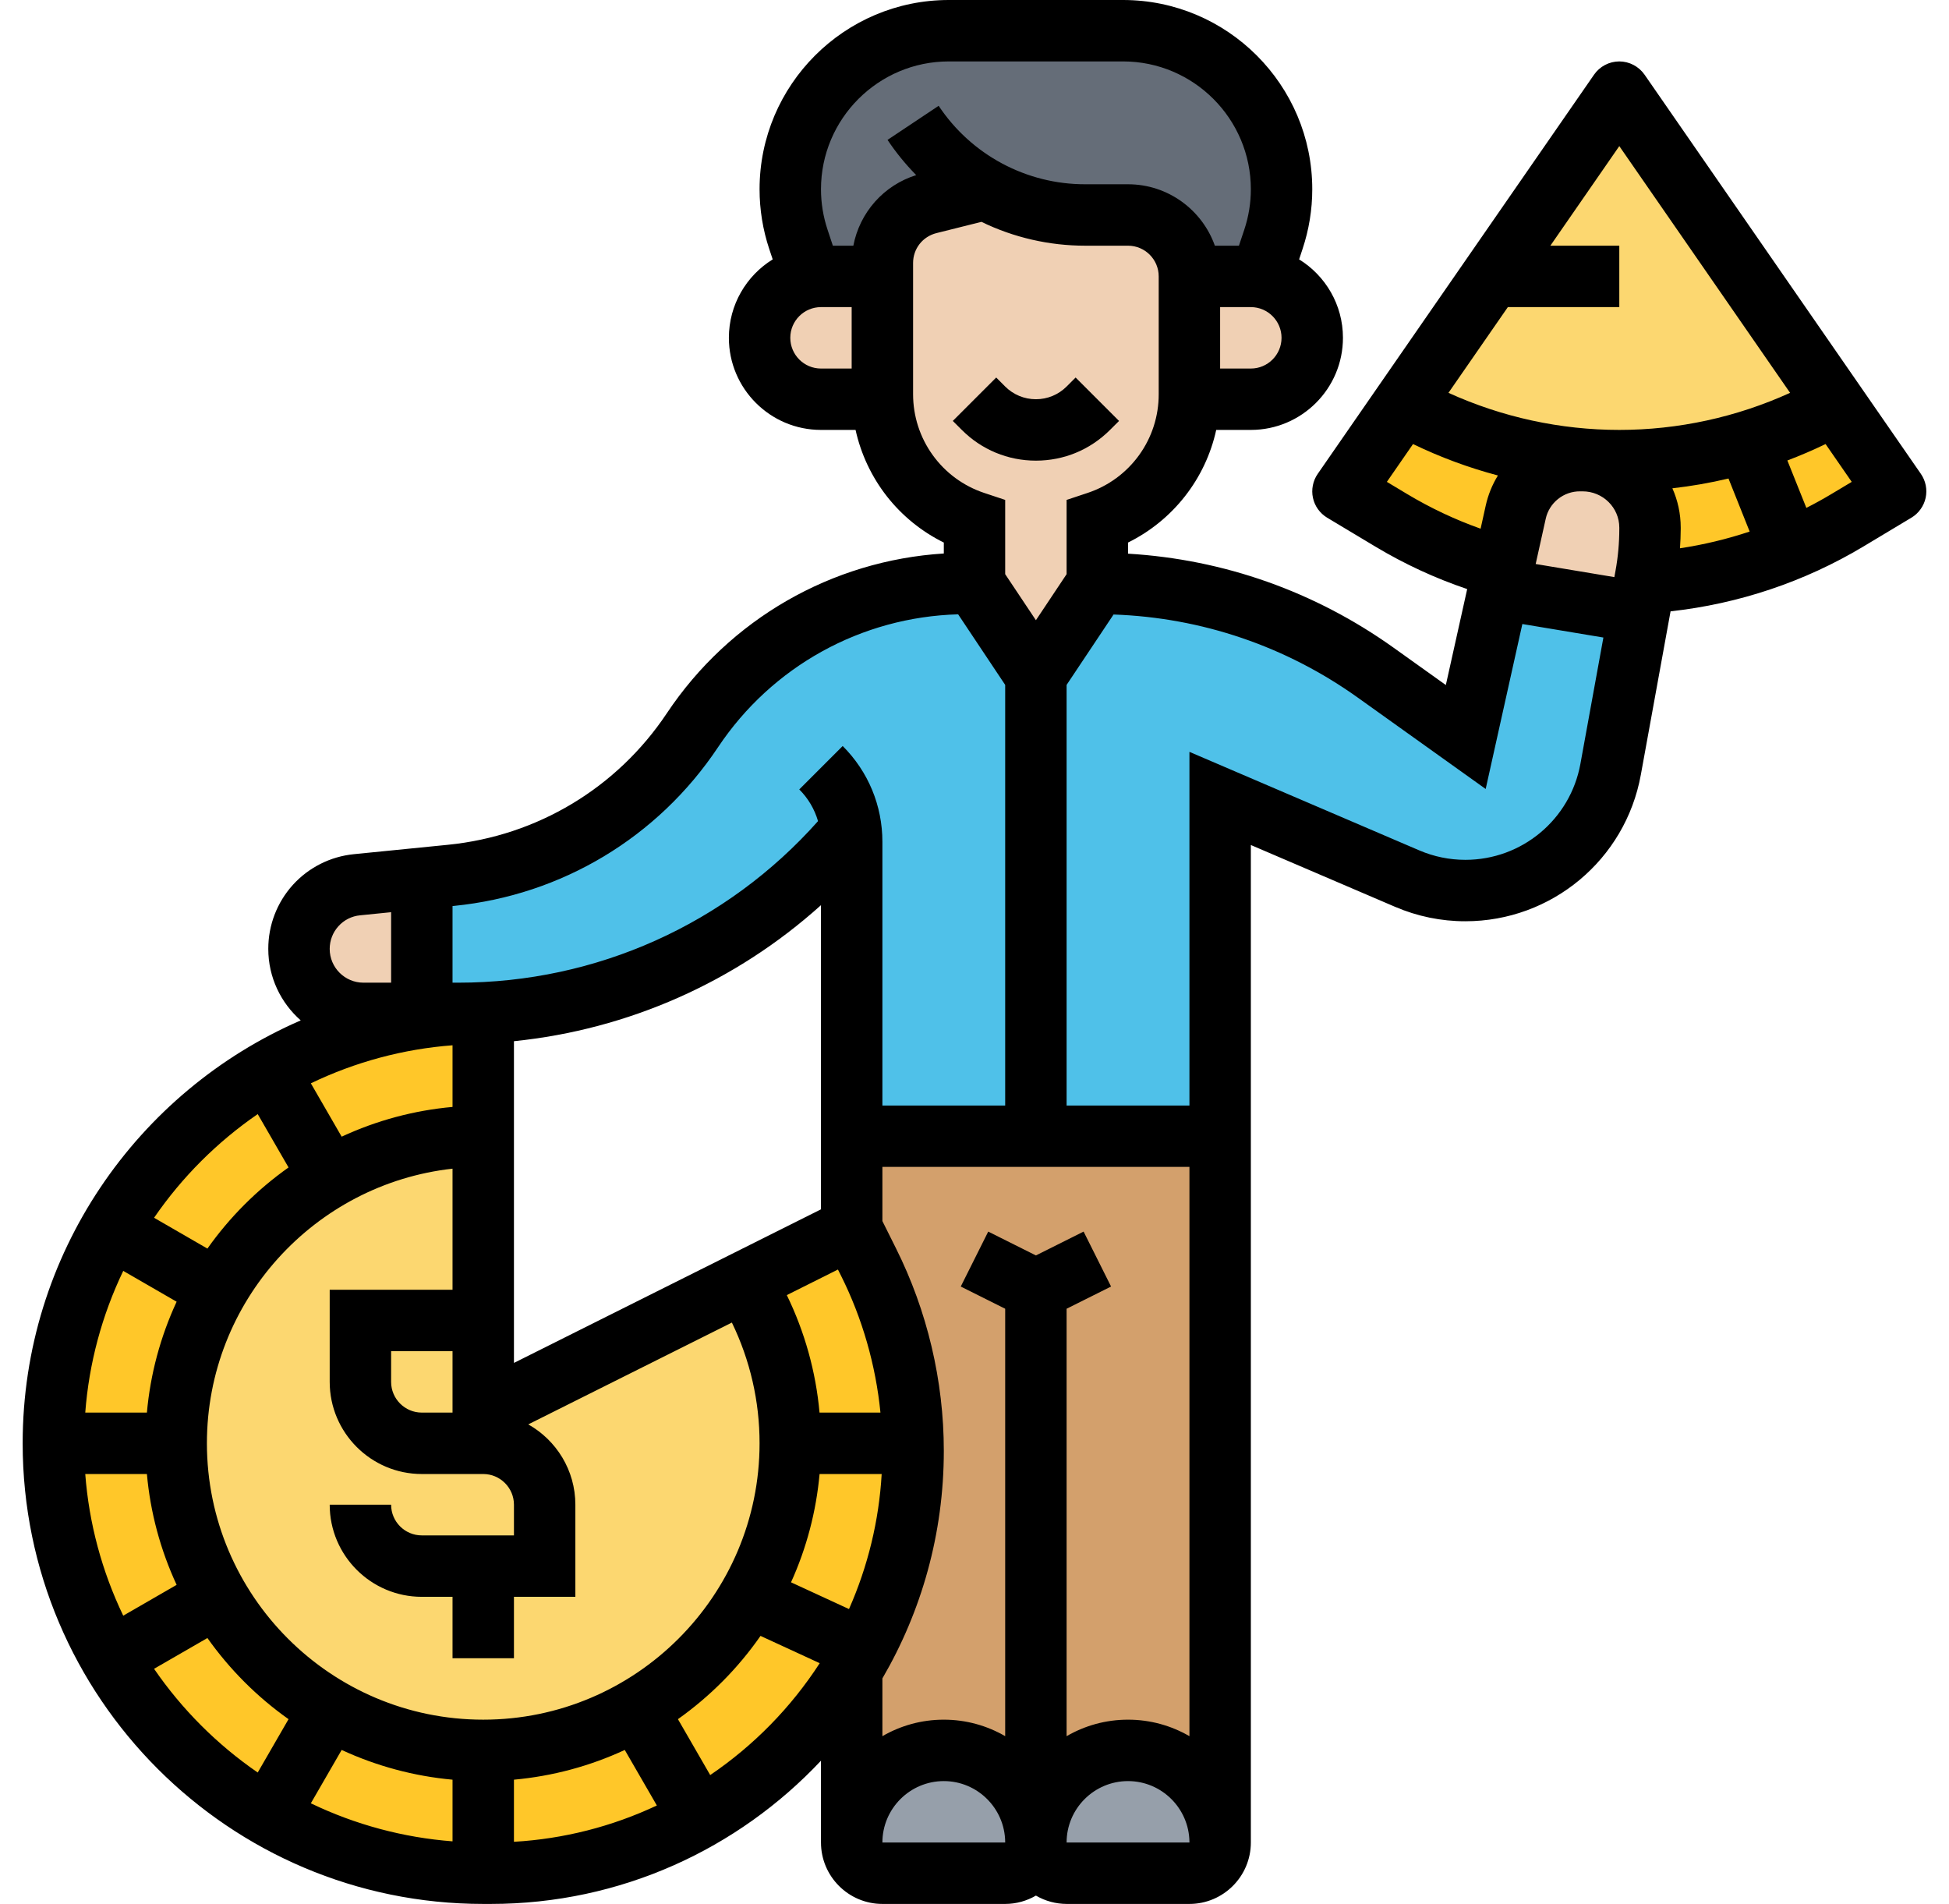 <svg width="43" height="42" viewBox="0 0 43 42" fill="none" xmlns="http://www.w3.org/2000/svg">
<g clip-path="url(#clip0_1434_36898)">
<path d="M21.739 4.175L20.494 4.486C20.201 4.559 19.941 4.728 19.755 4.966C19.569 5.204 19.468 5.498 19.468 5.8V6.097H18.113C18.038 6.097 17.965 6.103 17.893 6.115L17.615 5.281C17.496 4.924 17.435 4.551 17.435 4.175C17.435 3.21 17.827 2.335 18.46 1.702C19.093 1.069 19.967 0.678 20.933 0.678H24.777C26.708 0.678 28.274 2.243 28.274 4.175C28.274 4.551 28.213 4.924 28.095 5.281L27.817 6.115C27.745 6.103 27.671 6.097 27.597 6.097H26.242C26.242 5.349 25.636 4.742 24.887 4.742H23.942C23.16 4.742 22.403 4.542 21.739 4.175Z" fill="#656D78"/>
<path d="M26.919 40.645C26.919 40.833 26.843 41.002 26.721 41.125C26.594 41.252 26.422 41.323 26.242 41.323H23.532C23.158 41.323 22.855 41.02 22.855 40.645C22.855 40.085 23.083 39.577 23.45 39.209C23.818 38.841 24.326 38.613 24.887 38.613C25.448 38.613 25.956 38.841 26.324 39.209C26.692 39.577 26.919 40.085 26.919 40.645ZM22.855 40.645C22.855 40.833 22.779 41.002 22.657 41.125C22.529 41.252 22.357 41.323 22.177 41.323H19.468C19.093 41.323 18.79 41.02 18.79 40.645C18.79 40.085 19.018 39.577 19.386 39.209C19.754 38.841 20.262 38.613 20.823 38.613C21.383 38.613 21.891 38.841 22.259 39.209C22.627 39.577 22.855 40.085 22.855 40.645Z" fill="#969FAA"/>
<path d="M23.45 39.209C23.083 39.577 22.855 40.085 22.855 40.646C22.855 40.085 22.627 39.577 22.259 39.209C21.891 38.841 21.383 38.613 20.823 38.613C20.262 38.613 19.754 38.841 19.386 39.209C19.018 39.577 18.79 40.085 18.79 40.646V36.847C19.65 35.436 20.145 33.779 20.145 32.006C20.145 31.283 20.06 30.565 19.896 29.866C19.73 29.167 19.485 28.487 19.161 27.84L18.79 27.097V25.065H26.919V40.646C26.919 40.085 26.692 39.577 26.324 39.209C25.956 38.841 25.448 38.613 24.887 38.613C24.326 38.613 23.818 38.841 23.45 39.209Z" fill="#D3A06C"/>
<path d="M18.775 18.309C16.694 20.795 13.649 22.265 10.416 22.351C10.315 22.354 10.214 22.355 10.113 22.355H9.306V19.375L9.952 19.311C11.021 19.203 12.053 18.861 12.974 18.307C13.894 17.753 14.681 17.003 15.277 16.109C15.941 15.113 16.841 14.297 17.896 13.732C18.951 13.167 20.13 12.872 21.326 12.872H21.5L22.855 14.904L24.21 12.872C25.311 12.872 26.399 13.043 27.435 13.376C28.471 13.708 29.456 14.2 30.353 14.84L32.339 16.259L33.064 12.993L36.163 13.509L35.534 16.971C35.253 18.52 33.904 19.646 32.33 19.646C32.11 19.646 31.89 19.624 31.675 19.579C31.46 19.535 31.25 19.47 31.047 19.382L26.919 17.613V25.065H18.79V18.571C18.79 18.483 18.785 18.395 18.775 18.309Z" fill="#4FC1E9"/>
<path d="M30.958 8.92C32.199 9.614 33.577 10.028 34.995 10.134L34.993 10.164C34.968 10.163 34.942 10.162 34.916 10.162H34.859C34.178 10.162 33.589 10.635 33.44 11.3L33.167 12.531C32.298 12.295 31.465 11.941 30.692 11.478L29.629 10.839L30.957 8.92H30.958ZM35.726 10.162C36.561 10.162 37.389 10.055 38.191 9.846C38.992 9.638 39.766 9.327 40.494 8.92H40.495L41.822 10.839L40.759 11.478C39.401 12.293 37.864 12.765 36.283 12.855L36.308 12.714C36.372 12.368 36.403 12.018 36.403 11.666V11.639C36.403 10.848 35.782 10.203 34.993 10.164L34.995 10.134C35.237 10.152 35.481 10.162 35.726 10.162ZM19.896 29.866C20.061 30.567 20.145 31.285 20.145 32.006C20.145 33.779 19.65 35.436 18.79 36.847C17.155 39.531 14.201 41.323 10.828 41.323H10.661C8.042 41.323 5.671 40.261 3.955 38.546C2.239 36.829 1.177 34.458 1.177 31.839C1.177 29.22 2.239 26.849 3.955 25.133C5.51 23.578 7.604 22.56 10.416 22.359C10.498 22.356 10.579 22.355 10.661 22.355V25.065C6.92 25.065 3.887 28.098 3.887 31.839C3.887 35.58 6.92 38.613 10.661 38.613C14.402 38.613 17.435 35.58 17.435 31.839C17.435 30.534 17.066 29.314 16.426 28.279L18.79 27.097L19.161 27.84C19.485 28.487 19.73 29.167 19.896 29.866Z" fill="#FFC729"/>
<path d="M32.912 6.097L35.726 2.033L40.494 8.92C39.766 9.327 38.992 9.638 38.191 9.846C37.386 10.056 36.557 10.162 35.726 10.162C35.481 10.162 35.237 10.152 34.995 10.134C33.579 10.028 32.201 9.616 30.958 8.92L32.912 6.097ZM10.661 29.13V31.162L16.426 28.279C17.066 29.314 17.436 30.533 17.436 31.839C17.436 35.58 14.402 38.613 10.661 38.613C6.92 38.613 3.887 35.58 3.887 31.839C3.887 28.098 6.92 25.065 10.661 25.065V29.13Z" fill="#FCD770"/>
<path d="M9.306 19.375V22.355H8.019C7.626 22.355 7.271 22.196 7.013 21.939C6.756 21.681 6.597 21.326 6.597 20.933C6.597 20.202 7.151 19.59 7.878 19.518L9.306 19.375ZM36.403 11.639V11.666C36.403 12.018 36.372 12.368 36.308 12.714L36.283 12.855L36.164 13.509L33.064 12.992L33.167 12.531L33.44 11.3C33.512 10.977 33.692 10.688 33.95 10.481C34.208 10.274 34.529 10.162 34.86 10.162H34.916C34.942 10.162 34.968 10.162 34.993 10.163C35.783 10.203 36.403 10.848 36.403 11.639ZM26.242 8.697V6.097H27.597C27.671 6.097 27.745 6.103 27.817 6.115C28.46 6.22 28.952 6.778 28.952 7.452C28.952 7.826 28.8 8.165 28.555 8.411C28.31 8.655 27.971 8.807 27.597 8.807H26.239C26.241 8.77 26.242 8.734 26.242 8.697Z" fill="#F0D0B4"/>
<path d="M26.242 6.097V8.697C26.242 8.734 26.241 8.771 26.239 8.807C26.217 9.412 26.011 9.995 25.648 10.479C25.286 10.964 24.784 11.326 24.21 11.517V12.872L22.855 14.904L21.5 12.872V11.517C20.926 11.326 20.424 10.964 20.061 10.479C19.699 9.995 19.492 9.412 19.47 8.807C19.469 8.771 19.468 8.734 19.468 8.697V5.8C19.468 5.179 19.891 4.637 20.494 4.486L21.739 4.175C22.404 4.542 23.16 4.743 23.942 4.743H24.887C25.636 4.743 26.242 5.349 26.242 6.097Z" fill="#F0D0B4"/>
<path d="M19.468 8.697C19.468 8.734 19.469 8.77 19.47 8.807H18.113C17.739 8.807 17.4 8.655 17.154 8.411C16.91 8.165 16.758 7.826 16.758 7.452C16.758 6.778 17.249 6.22 17.893 6.115C17.965 6.103 18.038 6.097 18.113 6.097H19.468V8.697Z" fill="#F0D0B4"/>
<path d="M24.49 9.484L24.689 9.286L23.731 8.328L23.532 8.527C23.351 8.707 23.111 8.807 22.855 8.807C22.599 8.807 22.358 8.707 22.177 8.527L21.979 8.328L21.021 9.286L21.22 9.484C21.656 9.921 22.237 10.162 22.855 10.162C23.473 10.162 24.053 9.921 24.49 9.484Z" fill="black"/>
<path d="M42.38 10.454L36.283 1.647C36.22 1.557 36.137 1.484 36.04 1.433C35.943 1.382 35.835 1.355 35.726 1.355C35.616 1.355 35.508 1.382 35.411 1.433C35.314 1.484 35.231 1.557 35.169 1.647L29.072 10.454C29.019 10.53 28.983 10.616 28.965 10.707C28.947 10.798 28.947 10.891 28.967 10.982C28.986 11.072 29.024 11.158 29.078 11.233C29.132 11.309 29.201 11.372 29.28 11.42L30.344 12.058C30.984 12.442 31.663 12.756 32.37 12.995L31.899 15.112L30.747 14.289C29.012 13.05 26.999 12.339 24.887 12.214V11.969C25.377 11.727 25.806 11.378 26.143 10.948C26.48 10.518 26.716 10.018 26.833 9.484H27.597C28.717 9.484 29.629 8.573 29.629 7.452C29.629 6.722 29.242 6.08 28.662 5.722L28.737 5.495C28.879 5.069 28.952 4.624 28.952 4.175C28.952 1.873 27.079 0 24.777 0H20.933C18.631 0 16.758 1.873 16.758 4.175C16.758 4.624 16.83 5.068 16.972 5.495L17.048 5.722C16.468 6.08 16.081 6.722 16.081 7.452C16.081 8.573 16.992 9.484 18.113 9.484H18.876C18.994 10.018 19.23 10.518 19.566 10.948C19.903 11.378 20.333 11.727 20.823 11.969V12.21C18.354 12.365 16.097 13.657 14.713 15.733C13.615 17.381 11.855 18.439 9.884 18.636L7.81 18.843C7.291 18.894 6.81 19.136 6.46 19.522C6.111 19.909 5.918 20.412 5.919 20.933C5.919 21.561 6.197 22.125 6.635 22.51C3.029 24.073 0.5 27.666 0.5 31.839C0.5 37.442 5.058 42.001 10.661 42.001H10.828C13.698 42.001 16.288 40.784 18.113 38.841V40.646C18.113 41.393 18.721 42.001 19.468 42.001H22.177C22.424 42.001 22.655 41.933 22.855 41.817C23.06 41.937 23.294 42 23.532 42.001H26.242C26.989 42.001 27.597 41.393 27.597 40.646V18.641L30.78 20.005C31.27 20.215 31.797 20.324 32.33 20.323C34.233 20.323 35.861 18.964 36.201 17.092L36.857 13.486C38.355 13.322 39.814 12.834 41.108 12.058L42.171 11.42C42.251 11.372 42.319 11.309 42.373 11.233C42.427 11.158 42.465 11.073 42.485 10.982C42.504 10.891 42.505 10.798 42.487 10.707C42.469 10.616 42.432 10.53 42.38 10.454ZM35.726 3.223L39.494 8.666C38.314 9.203 37.026 9.484 35.726 9.484C34.426 9.484 33.138 9.203 31.957 8.666L33.267 6.775H35.726V5.42H34.205L35.726 3.223ZM34.102 11.447C34.139 11.274 34.235 11.12 34.373 11.009C34.511 10.898 34.682 10.838 34.859 10.839H34.916C35.363 10.839 35.726 11.198 35.726 11.639V11.666C35.726 11.977 35.698 12.287 35.642 12.593L35.617 12.731L33.881 12.442L34.102 11.447ZM36.897 10.772C37.313 10.725 37.727 10.653 38.135 10.556L38.602 11.726C38.102 11.893 37.587 12.016 37.065 12.095C37.074 11.952 37.081 11.809 37.081 11.666V11.638C37.081 11.33 37.015 11.037 36.897 10.772ZM31.041 10.896L30.598 10.63L31.175 9.796C31.776 10.086 32.403 10.319 33.048 10.489C32.922 10.694 32.831 10.918 32.779 11.153L32.666 11.663C32.1 11.462 31.556 11.205 31.041 10.896ZM27.597 8.13H26.919V6.775H27.597C27.97 6.775 28.274 7.079 28.274 7.452C28.274 7.826 27.97 8.13 27.597 8.13ZM17.436 7.452C17.436 7.079 17.739 6.775 18.113 6.775H18.79V8.13H18.113C17.739 8.13 17.436 7.826 17.436 7.452ZM18.827 5.42H18.375L18.258 5.067C18.162 4.779 18.113 4.478 18.113 4.175C18.113 2.62 19.378 1.355 20.933 1.355H24.777C26.332 1.355 27.597 2.62 27.597 4.175C27.597 4.479 27.548 4.779 27.452 5.067L27.334 5.42H26.803C26.523 4.631 25.77 4.065 24.887 4.065H23.942C23.302 4.066 22.672 3.908 22.108 3.606C21.544 3.304 21.063 2.867 20.709 2.334L19.581 3.086C19.767 3.364 19.979 3.624 20.214 3.863C19.863 3.972 19.549 4.175 19.305 4.449C19.061 4.724 18.896 5.059 18.827 5.42ZM20.145 8.697V5.8C20.145 5.649 20.195 5.502 20.288 5.383C20.381 5.264 20.512 5.18 20.658 5.143L21.653 4.894C22.367 5.241 23.149 5.42 23.942 5.42H24.887C25.261 5.42 25.564 5.724 25.564 6.097V8.697C25.565 9.179 25.414 9.648 25.132 10.039C24.85 10.43 24.453 10.722 23.995 10.874L23.532 11.028V12.666L22.855 13.682L22.177 12.666V11.028L21.714 10.874C21.257 10.722 20.859 10.43 20.578 10.039C20.296 9.648 20.145 9.179 20.145 8.697ZM15.841 16.485C17.032 14.698 19.002 13.612 21.139 13.552L22.177 15.109V24.388H19.468V18.571C19.468 17.773 19.157 17.022 18.592 16.457L17.634 17.415C17.829 17.609 17.971 17.85 18.048 18.114C16.032 20.383 13.159 21.678 10.112 21.678H9.984V19.988L10.019 19.984C12.395 19.747 14.517 18.471 15.841 16.485ZM18.731 35.496L17.452 34.906C17.795 34.151 18.007 33.343 18.082 32.517H19.452C19.393 33.545 19.148 34.554 18.731 35.496ZM9.984 39.26V40.62C8.899 40.537 7.839 40.253 6.858 39.781L7.538 38.604C8.31 38.961 9.137 39.183 9.984 39.26ZM11.339 39.26C12.186 39.183 13.013 38.962 13.784 38.604L14.492 39.829C13.502 40.295 12.431 40.567 11.339 40.63L11.339 39.26ZM10.661 37.936C7.3 37.936 4.565 35.201 4.565 31.839C4.565 28.706 6.94 26.119 9.984 25.781V28.452H7.274V30.484C7.274 31.605 8.186 32.517 9.306 32.517H10.661C11.035 32.517 11.339 32.821 11.339 33.194V33.871H9.306C8.933 33.871 8.629 33.568 8.629 33.194H7.274C7.274 34.315 8.186 35.226 9.306 35.226H9.984V36.581H11.339V35.226H12.694V33.194C12.694 32.434 12.274 31.771 11.655 31.422L16.147 29.176C16.55 30.006 16.759 30.917 16.758 31.839C16.758 35.201 14.023 37.936 10.661 37.936ZM3.241 31.162H1.881C1.963 30.077 2.248 29.017 2.719 28.036L3.897 28.716C3.539 29.487 3.317 30.315 3.241 31.162ZM3.241 32.517C3.317 33.364 3.539 34.191 3.897 34.962L2.719 35.642C2.248 34.662 1.963 33.602 1.881 32.517H3.241ZM18.113 26.678L11.339 30.066V22.969C13.866 22.711 16.232 21.661 18.113 19.968V26.678ZM9.306 31.162C8.933 31.162 8.629 30.858 8.629 30.484V29.807H9.984V31.162H9.306ZM9.984 24.419C9.137 24.495 8.31 24.717 7.538 25.075L6.858 23.898C7.839 23.426 8.899 23.141 9.984 23.059L9.984 24.419ZM18.081 31.162C18 30.261 17.755 29.383 17.359 28.57L18.487 28.006L18.556 28.143C19.026 29.084 19.321 30.114 19.425 31.162H18.081V31.162ZM7.945 20.192L8.629 20.123V21.678H8.019C7.608 21.678 7.274 21.344 7.274 20.933C7.274 20.748 7.342 20.57 7.466 20.433C7.59 20.295 7.761 20.209 7.945 20.192ZM5.686 24.577L6.366 25.754C5.672 26.245 5.067 26.85 4.576 27.544L3.399 26.864C4.015 25.968 4.79 25.193 5.686 24.577ZM3.399 36.814L4.576 36.135C5.067 36.828 5.672 37.434 6.366 37.925L5.686 39.102C4.79 38.486 4.015 37.71 3.399 36.814ZM15.669 39.158L14.957 37.925C15.666 37.422 16.283 36.801 16.779 36.088L18.085 36.69C17.453 37.666 16.631 38.505 15.669 39.158ZM20.823 32.006C20.823 30.463 20.458 28.917 19.767 27.537L19.468 26.937V25.742H26.242V38.3C25.843 38.069 25.381 37.936 24.887 37.936C24.394 37.936 23.931 38.069 23.532 38.3V28.871L24.513 28.381L23.907 27.169L22.855 27.695L21.803 27.169L21.197 28.381L22.177 28.871V38.3C21.779 38.069 21.316 37.936 20.823 37.936C20.329 37.936 19.867 38.069 19.468 38.3V37.026C20.329 35.55 20.823 33.835 20.823 32.006ZM19.468 40.646C19.468 39.899 20.076 39.291 20.823 39.291C21.564 39.291 22.167 39.89 22.177 40.629V40.646H19.468ZM23.532 40.646C23.532 39.899 24.14 39.291 24.887 39.291C25.628 39.291 26.232 39.89 26.242 40.629V40.646H23.532ZM34.868 16.85C34.645 18.077 33.578 18.968 32.33 18.968C31.979 18.968 31.637 18.898 31.314 18.76L26.242 16.586V24.388H23.532V15.109L24.568 13.556C26.512 13.625 28.369 14.255 29.959 15.391L32.778 17.405L33.587 13.766L35.375 14.064L34.868 16.85ZM40.41 10.896C40.228 11.005 40.042 11.108 39.853 11.204L39.434 10.158C39.72 10.05 40.001 9.929 40.277 9.796L40.854 10.63L40.41 10.896Z" fill="black"/>
</g>
<defs>
<clipPath id="clip0_1434_36898">
<rect width="42" height="42" fill="white" transform="translate(0.5 0)"/>
</clipPath>
</defs>
</svg>
